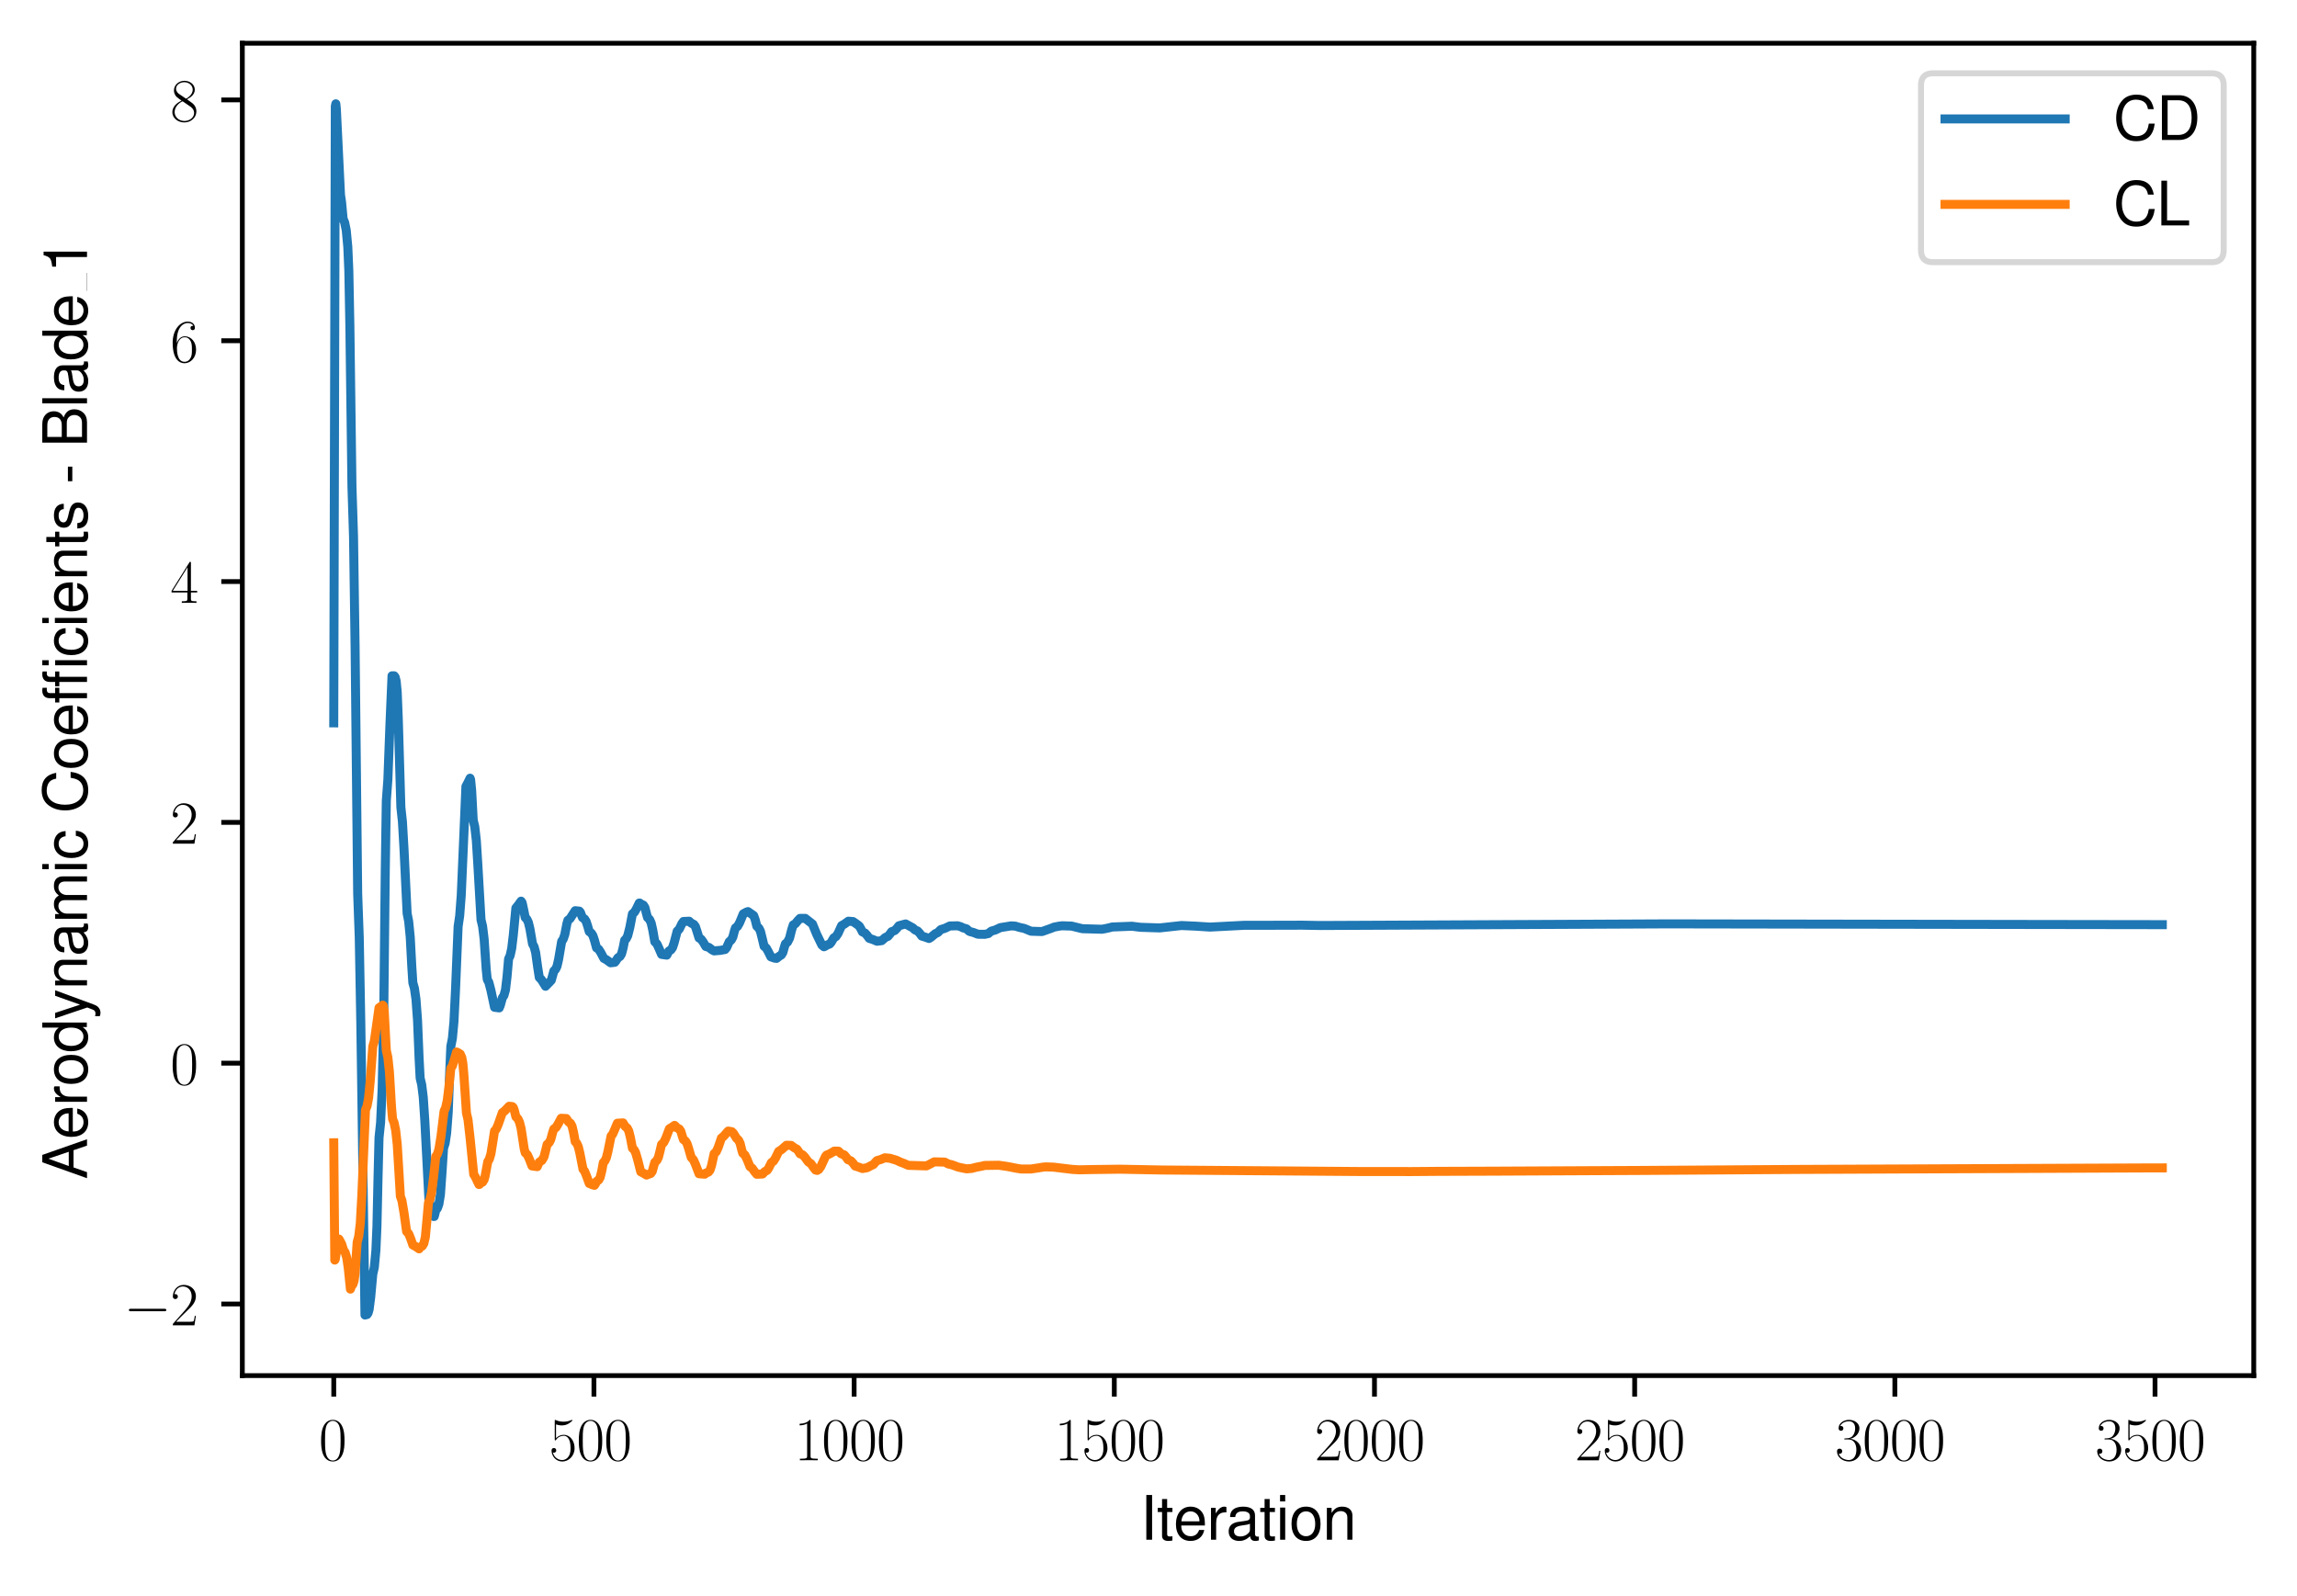 <?xml version="1.0" encoding="utf-8" standalone="no"?>
<!DOCTYPE svg PUBLIC "-//W3C//DTD SVG 1.1//EN"
  "http://www.w3.org/Graphics/SVG/1.1/DTD/svg11.dtd">
<svg xmlns:xlink="http://www.w3.org/1999/xlink" width="382.335pt" height="265.601pt" viewBox="0 0 382.335 265.601" xmlns="http://www.w3.org/2000/svg" version="1.1">
 <defs>
  <style type="text/css">*{stroke-linejoin: round; stroke-linecap: butt}</style>
 </defs>
 <g id="figure_1">
  <g id="patch_1">
   <path d="M 0 265.601 
L 382.335 265.601 
L 382.335 0 
L 0 0 
z
" style="fill: #ffffff"/>
  </g>
  <g id="axes_1">
   <g id="patch_2">
    <path d="M 40.335 228.96 
L 375.135 228.96 
L 375.135 7.2 
L 40.335 7.2 
z
" style="fill: #ffffff"/>
   </g>
   <g id="matplotlib.axis_1">
    <g id="xtick_1">
     <g id="line2d_1">
      <defs>
       <path id="m6be1f8707e" d="M 0 0 
L 0 3.5 
" style="stroke: #000000; stroke-width: 0.8"/>
      </defs>
      <g>
       <use xlink:href="#m6be1f8707e" x="55.553" y="228.96" style="stroke: #000000; stroke-width: 0.8"/>
      </g>
     </g>
     <g id="text_1">
      <!-- $\mathdefault{0}$ -->
      <g transform="translate(53.062 243.058) scale(0.1 -0.1)">
       <defs>
        <path id="CMR17-30" d="M 2688 2038 
C 2688 2430 2682 3099 2413 3613 
C 2176 4063 1798 4224 1466 4224 
C 1158 4224 768 4082 525 3620 
C 269 3137 243 2539 243 2038 
C 243 1671 250 1112 448 623 
C 723 -39 1216 -128 1466 -128 
C 1760 -128 2208 -7 2470 604 
C 2662 1048 2688 1568 2688 2038 
z
M 1466 -26 
C 1056 -26 813 328 723 816 
C 653 1196 653 1749 653 2109 
C 653 2604 653 3015 736 3407 
C 858 3954 1216 4121 1466 4121 
C 1728 4121 2067 3947 2189 3420 
C 2272 3054 2278 2623 2278 2109 
C 2278 1691 2278 1176 2202 797 
C 2067 96 1690 -26 1466 -26 
z
" transform="scale(0.016)"/>
       </defs>
       <use xlink:href="#CMR17-30" transform="scale(0.996)"/>
      </g>
     </g>
    </g>
    <g id="xtick_2">
     <g id="line2d_2">
      <g>
       <use xlink:href="#m6be1f8707e" x="98.86" y="228.96" style="stroke: #000000; stroke-width: 0.8"/>
      </g>
     </g>
     <g id="text_2">
      <!-- $\mathdefault{500}$ -->
      <g transform="translate(91.388 243.058) scale(0.1 -0.1)">
       <defs>
        <path id="CMR17-35" d="M 730 3750 
C 794 3724 1056 3641 1325 3641 
C 1920 3641 2246 3961 2432 4140 
C 2432 4191 2432 4224 2394 4224 
C 2387 4224 2374 4224 2323 4198 
C 2099 4102 1837 4032 1517 4032 
C 1325 4032 1037 4055 723 4191 
C 653 4224 640 4224 634 4224 
C 602 4224 595 4217 595 4090 
L 595 2231 
C 595 2113 595 2080 659 2080 
C 691 2080 704 2093 736 2139 
C 941 2435 1222 2560 1542 2560 
C 1766 2560 2246 2415 2246 1293 
C 2246 1087 2246 716 2054 422 
C 1894 159 1645 25 1370 25 
C 947 25 518 319 403 812 
C 429 806 480 793 506 793 
C 589 793 749 838 749 1036 
C 749 1209 627 1280 506 1280 
C 358 1280 262 1190 262 1011 
C 262 454 704 -128 1382 -128 
C 2042 -128 2669 441 2669 1267 
C 2669 2054 2170 2662 1549 2662 
C 1222 2662 947 2540 730 2304 
L 730 3750 
z
" transform="scale(0.016)"/>
       </defs>
       <use xlink:href="#CMR17-35" transform="scale(0.996)"/>
       <use xlink:href="#CMR17-30" transform="translate(45.69 0) scale(0.996)"/>
       <use xlink:href="#CMR17-30" transform="translate(91.381 0) scale(0.996)"/>
      </g>
     </g>
    </g>
    <g id="xtick_3">
     <g id="line2d_3">
      <g>
       <use xlink:href="#m6be1f8707e" x="142.168" y="228.96" style="stroke: #000000; stroke-width: 0.8"/>
      </g>
     </g>
     <g id="text_3">
      <!-- $\mathdefault{1000}$ -->
      <g transform="translate(132.205 243.058) scale(0.1 -0.1)">
       <defs>
        <path id="CMR17-31" d="M 1702 4083 
C 1702 4217 1696 4224 1606 4224 
C 1357 3927 979 3833 621 3820 
C 602 3820 570 3820 563 3808 
C 557 3795 557 3782 557 3648 
C 755 3648 1088 3686 1344 3839 
L 1344 467 
C 1344 243 1331 166 781 166 
L 589 166 
L 589 0 
C 896 6 1216 12 1523 12 
C 1830 12 2150 6 2458 0 
L 2458 166 
L 2266 166 
C 1715 166 1702 236 1702 467 
L 1702 4083 
z
" transform="scale(0.016)"/>
       </defs>
       <use xlink:href="#CMR17-31" transform="scale(0.996)"/>
       <use xlink:href="#CMR17-30" transform="translate(45.69 0) scale(0.996)"/>
       <use xlink:href="#CMR17-30" transform="translate(91.381 0) scale(0.996)"/>
       <use xlink:href="#CMR17-30" transform="translate(137.071 0) scale(0.996)"/>
      </g>
     </g>
    </g>
    <g id="xtick_4">
     <g id="line2d_4">
      <g>
       <use xlink:href="#m6be1f8707e" x="185.475" y="228.96" style="stroke: #000000; stroke-width: 0.8"/>
      </g>
     </g>
     <g id="text_4">
      <!-- $\mathdefault{1500}$ -->
      <g transform="translate(175.512 243.058) scale(0.1 -0.1)">
       <use xlink:href="#CMR17-31" transform="scale(0.996)"/>
       <use xlink:href="#CMR17-35" transform="translate(45.69 0) scale(0.996)"/>
       <use xlink:href="#CMR17-30" transform="translate(91.381 0) scale(0.996)"/>
       <use xlink:href="#CMR17-30" transform="translate(137.071 0) scale(0.996)"/>
      </g>
     </g>
    </g>
    <g id="xtick_5">
     <g id="line2d_5">
      <g>
       <use xlink:href="#m6be1f8707e" x="228.782" y="228.96" style="stroke: #000000; stroke-width: 0.8"/>
      </g>
     </g>
     <g id="text_5">
      <!-- $\mathdefault{2000}$ -->
      <g transform="translate(218.819 243.058) scale(0.1 -0.1)">
       <defs>
        <path id="CMR17-32" d="M 2669 990 
L 2554 990 
C 2490 537 2438 460 2413 422 
C 2381 371 1920 371 1830 371 
L 602 371 
C 832 620 1280 1073 1824 1596 
C 2214 1966 2669 2400 2669 3033 
C 2669 3788 2067 4224 1395 4224 
C 691 4224 262 3603 262 3027 
C 262 2777 448 2745 525 2745 
C 589 2745 781 2783 781 3007 
C 781 3206 614 3264 525 3264 
C 486 3264 448 3257 422 3244 
C 544 3788 915 4057 1306 4057 
C 1862 4057 2227 3616 2227 3033 
C 2227 2477 1901 1998 1536 1583 
L 262 147 
L 262 0 
L 2515 0 
L 2669 990 
z
" transform="scale(0.016)"/>
       </defs>
       <use xlink:href="#CMR17-32" transform="scale(0.996)"/>
       <use xlink:href="#CMR17-30" transform="translate(45.69 0) scale(0.996)"/>
       <use xlink:href="#CMR17-30" transform="translate(91.381 0) scale(0.996)"/>
       <use xlink:href="#CMR17-30" transform="translate(137.071 0) scale(0.996)"/>
      </g>
     </g>
    </g>
    <g id="xtick_6">
     <g id="line2d_6">
      <g>
       <use xlink:href="#m6be1f8707e" x="272.089" y="228.96" style="stroke: #000000; stroke-width: 0.8"/>
      </g>
     </g>
     <g id="text_6">
      <!-- $\mathdefault{2500}$ -->
      <g transform="translate(262.127 243.058) scale(0.1 -0.1)">
       <use xlink:href="#CMR17-32" transform="scale(0.996)"/>
       <use xlink:href="#CMR17-35" transform="translate(45.69 0) scale(0.996)"/>
       <use xlink:href="#CMR17-30" transform="translate(91.381 0) scale(0.996)"/>
       <use xlink:href="#CMR17-30" transform="translate(137.071 0) scale(0.996)"/>
      </g>
     </g>
    </g>
    <g id="xtick_7">
     <g id="line2d_7">
      <g>
       <use xlink:href="#m6be1f8707e" x="315.397" y="228.96" style="stroke: #000000; stroke-width: 0.8"/>
      </g>
     </g>
     <g id="text_7">
      <!-- $\mathdefault{3000}$ -->
      <g transform="translate(305.434 243.058) scale(0.1 -0.1)">
       <defs>
        <path id="CMR17-33" d="M 1414 2176 
C 1984 2176 2234 1673 2234 1094 
C 2234 322 1824 25 1453 25 
C 1114 25 563 193 390 691 
C 422 678 454 678 486 678 
C 640 678 755 780 755 947 
C 755 1132 614 1216 486 1216 
C 378 1216 211 1164 211 927 
C 211 335 787 -128 1466 -128 
C 2176 -128 2720 432 2720 1087 
C 2720 1718 2208 2176 1600 2246 
C 2086 2347 2554 2776 2554 3353 
C 2554 3856 2048 4224 1472 4224 
C 890 4224 378 3862 378 3347 
C 378 3123 544 3084 627 3084 
C 762 3084 877 3167 877 3334 
C 877 3500 762 3584 627 3584 
C 602 3584 570 3584 544 3571 
C 730 3999 1235 4076 1459 4076 
C 1683 4076 2106 3966 2106 3347 
C 2106 3167 2080 2851 1862 2574 
C 1670 2329 1453 2316 1242 2297 
C 1210 2297 1062 2284 1037 2284 
C 992 2278 966 2272 966 2227 
C 966 2182 973 2176 1101 2176 
L 1414 2176 
z
" transform="scale(0.016)"/>
       </defs>
       <use xlink:href="#CMR17-33" transform="scale(0.996)"/>
       <use xlink:href="#CMR17-30" transform="translate(45.69 0) scale(0.996)"/>
       <use xlink:href="#CMR17-30" transform="translate(91.381 0) scale(0.996)"/>
       <use xlink:href="#CMR17-30" transform="translate(137.071 0) scale(0.996)"/>
      </g>
     </g>
    </g>
    <g id="xtick_8">
     <g id="line2d_8">
      <g>
       <use xlink:href="#m6be1f8707e" x="358.704" y="228.96" style="stroke: #000000; stroke-width: 0.8"/>
      </g>
     </g>
     <g id="text_8">
      <!-- $\mathdefault{3500}$ -->
      <g transform="translate(348.741 243.058) scale(0.1 -0.1)">
       <use xlink:href="#CMR17-33" transform="scale(0.996)"/>
       <use xlink:href="#CMR17-35" transform="translate(45.69 0) scale(0.996)"/>
       <use xlink:href="#CMR17-30" transform="translate(91.381 0) scale(0.996)"/>
       <use xlink:href="#CMR17-30" transform="translate(137.071 0) scale(0.996)"/>
      </g>
     </g>
    </g>
    <g id="text_9">
     <!-- Iteration -->
     <g transform="translate(189.787 256.279) scale(0.1 -0.1)">
      <defs>
       <path id="NimbusSanL-Regu-49" d="M 1242 4672 
L 640 4672 
L 640 0 
L 1242 0 
L 1242 4672 
z
" transform="scale(0.016)"/>
       <path id="NimbusSanL-Regu-74" d="M 1626 3328 
L 1075 3328 
L 1075 4249 
L 544 4249 
L 544 3328 
L 90 3328 
L 90 2892 
L 544 2892 
L 544 402 
C 544 64 774 -128 1190 -128 
C 1318 -128 1446 -116 1626 -84 
L 1626 364 
C 1555 345 1472 339 1370 339 
C 1139 339 1075 402 1075 634 
L 1075 2892 
L 1626 2892 
L 1626 3328 
z
" transform="scale(0.016)"/>
       <path id="NimbusSanL-Regu-65" d="M 3283 1484 
C 3283 1998 3245 2311 3149 2565 
C 2931 3123 2419 3456 1792 3456 
C 858 3456 256 2734 256 1619 
C 256 545 838 -128 1779 -128 
C 2547 -128 3078 307 3213 1018 
L 2675 1018 
C 2528 588 2227 364 1798 364 
C 1459 364 1171 514 992 787 
C 864 974 819 1161 813 1484 
L 3283 1484 
z
M 826 1920 
C 870 2552 1248 2963 1786 2963 
C 2310 2963 2714 2519 2714 1959 
C 2714 1946 2714 1933 2707 1920 
L 826 1920 
z
" transform="scale(0.016)"/>
       <path id="NimbusSanL-Regu-72" d="M 442 3328 
L 442 0 
L 979 0 
L 979 1727 
C 979 2203 1101 2514 1357 2698 
C 1523 2819 1683 2857 2054 2863 
L 2054 3404 
C 1965 3449 1920 3456 1850 3456 
C 1504 3456 1242 3251 934 2750 
L 934 3328 
L 442 3328 
z
" transform="scale(0.016)"/>
       <path id="NimbusSanL-Regu-61" d="M 3424 332 
C 3366 320 3341 320 3309 320 
C 3123 320 3021 415 3021 581 
L 3021 2542 
C 3021 3135 2586 3456 1760 3456 
C 1274 3456 870 3315 646 3065 
C 493 2893 429 2702 416 2370 
L 954 2370 
C 998 2778 1242 2963 1741 2963 
C 2221 2963 2490 2784 2490 2466 
L 2490 2326 
C 2490 2103 2355 2007 1933 1956 
C 1178 1861 1062 1835 858 1753 
C 467 1593 269 1294 269 861 
C 269 256 691 -128 1370 -128 
C 1792 -128 2131 19 2509 364 
C 2547 25 2714 -128 3059 -128 
C 3168 -128 3251 -116 3424 -71 
L 3424 332 
z
M 2490 1071 
C 2490 893 2438 785 2278 638 
C 2061 441 1798 339 1485 339 
C 1069 339 826 536 826 874 
C 826 1224 1062 1402 1632 1485 
C 2195 1562 2310 1587 2490 1670 
L 2490 1071 
z
" transform="scale(0.016)"/>
       <path id="NimbusSanL-Regu-69" d="M 960 3358 
L 429 3358 
L 429 0 
L 960 0 
L 960 3358 
z
M 960 4672 
L 422 4672 
L 422 3999 
L 960 3999 
L 960 4672 
z
" transform="scale(0.016)"/>
       <path id="NimbusSanL-Regu-6f" d="M 1741 3456 
C 800 3456 230 2784 230 1663 
C 230 543 794 -128 1747 -128 
C 2688 -128 3264 543 3264 1638 
C 3264 2791 2707 3456 1741 3456 
z
M 1747 2963 
C 2349 2963 2707 2472 2707 1644 
C 2707 861 2336 364 1747 364 
C 1152 364 787 855 787 1663 
C 787 2466 1152 2963 1747 2963 
z
" transform="scale(0.016)"/>
       <path id="NimbusSanL-Regu-6e" d="M 448 3328 
L 448 0 
L 986 0 
L 986 1835 
C 986 2539 1344 2988 1894 2988 
C 2317 2988 2586 2732 2586 2328 
L 2586 0 
L 3117 0 
L 3117 2539 
C 3117 3097 2701 3456 2054 3456 
C 1555 3456 1235 3263 941 2796 
L 941 3328 
L 448 3328 
z
" transform="scale(0.016)"/>
      </defs>
      <use xlink:href="#NimbusSanL-Regu-49" transform="scale(0.996)"/>
      <use xlink:href="#NimbusSanL-Regu-74" transform="translate(27.695 0) scale(0.996)"/>
      <use xlink:href="#NimbusSanL-Regu-65" transform="translate(55.39 0) scale(0.996)"/>
      <use xlink:href="#NimbusSanL-Regu-72" transform="translate(110.782 0) scale(0.996)"/>
      <use xlink:href="#NimbusSanL-Regu-61" transform="translate(142.961 0) scale(0.996)"/>
      <use xlink:href="#NimbusSanL-Regu-74" transform="translate(198.353 0) scale(0.996)"/>
      <use xlink:href="#NimbusSanL-Regu-69" transform="translate(226.048 0) scale(0.996)"/>
      <use xlink:href="#NimbusSanL-Regu-6f" transform="translate(248.165 0) scale(0.996)"/>
      <use xlink:href="#NimbusSanL-Regu-6e" transform="translate(303.556 0) scale(0.996)"/>
     </g>
    </g>
   </g>
   <g id="matplotlib.axis_2">
    <g id="ytick_1">
     <g id="line2d_9">
      <defs>
       <path id="m5db43069ef" d="M 0 0 
L -3.5 0 
" style="stroke: #000000; stroke-width: 0.8"/>
      </defs>
      <g>
       <use xlink:href="#m5db43069ef" x="40.335" y="217.046" style="stroke: #000000; stroke-width: 0.8"/>
      </g>
     </g>
     <g id="text_10">
      <!-- $\mathdefault{−2}$ -->
      <g transform="translate(20.605 220.595) scale(0.1 -0.1)">
       <defs>
        <path id="CMSY10-0" d="M 4218 1472 
C 4326 1472 4442 1472 4442 1600 
C 4442 1728 4326 1728 4218 1728 
L 755 1728 
C 646 1728 531 1728 531 1600 
C 531 1472 646 1472 755 1472 
L 4218 1472 
z
" transform="scale(0.016)"/>
       </defs>
       <use xlink:href="#CMSY10-0" transform="scale(0.996)"/>
       <use xlink:href="#CMR17-32" transform="translate(77.487 0) scale(0.996)"/>
      </g>
     </g>
    </g>
    <g id="ytick_2">
     <g id="line2d_10">
      <g>
       <use xlink:href="#m5db43069ef" x="40.335" y="176.962" style="stroke: #000000; stroke-width: 0.8"/>
      </g>
     </g>
     <g id="text_11">
      <!-- $\mathdefault{0}$ -->
      <g transform="translate(28.353 180.512) scale(0.1 -0.1)">
       <use xlink:href="#CMR17-30" transform="scale(0.996)"/>
      </g>
     </g>
    </g>
    <g id="ytick_3">
     <g id="line2d_11">
      <g>
       <use xlink:href="#m5db43069ef" x="40.335" y="136.879" style="stroke: #000000; stroke-width: 0.8"/>
      </g>
     </g>
     <g id="text_12">
      <!-- $\mathdefault{2}$ -->
      <g transform="translate(28.353 140.428) scale(0.1 -0.1)">
       <use xlink:href="#CMR17-32" transform="scale(0.996)"/>
      </g>
     </g>
    </g>
    <g id="ytick_4">
     <g id="line2d_12">
      <g>
       <use xlink:href="#m5db43069ef" x="40.335" y="96.795" style="stroke: #000000; stroke-width: 0.8"/>
      </g>
     </g>
     <g id="text_13">
      <!-- $\mathdefault{4}$ -->
      <g transform="translate(28.353 100.344) scale(0.1 -0.1)">
       <defs>
        <path id="CMR17-34" d="M 2150 4147 
C 2150 4281 2144 4288 2029 4288 
L 128 1254 
L 128 1088 
L 1779 1088 
L 1779 460 
C 1779 230 1766 166 1318 166 
L 1197 166 
L 1197 0 
C 1402 12 1747 12 1965 12 
C 2182 12 2528 12 2733 0 
L 2733 166 
L 2611 166 
C 2163 166 2150 230 2150 460 
L 2150 1088 
L 2803 1088 
L 2803 1254 
L 2150 1254 
L 2150 4147 
z
M 1798 3723 
L 1798 1254 
L 256 1254 
L 1798 3723 
z
" transform="scale(0.016)"/>
       </defs>
       <use xlink:href="#CMR17-34" transform="scale(0.996)"/>
      </g>
     </g>
    </g>
    <g id="ytick_5">
     <g id="line2d_13">
      <g>
       <use xlink:href="#m5db43069ef" x="40.335" y="56.711" style="stroke: #000000; stroke-width: 0.8"/>
      </g>
     </g>
     <g id="text_14">
      <!-- $\mathdefault{6}$ -->
      <g transform="translate(28.353 60.26) scale(0.1 -0.1)">
       <defs>
        <path id="CMR17-36" d="M 678 2198 
C 678 3712 1395 4076 1811 4076 
C 1946 4076 2272 4049 2400 3782 
C 2298 3782 2106 3782 2106 3558 
C 2106 3385 2246 3328 2336 3328 
C 2394 3328 2566 3353 2566 3571 
C 2566 3987 2246 4224 1805 4224 
C 1043 4224 243 3411 243 2011 
C 243 257 966 -128 1478 -128 
C 2099 -128 2688 431 2688 1295 
C 2688 2101 2170 2688 1517 2688 
C 1126 2688 838 2430 678 1979 
L 678 2198 
z
M 1478 25 
C 691 25 691 1212 691 1450 
C 691 1914 909 2585 1504 2585 
C 1613 2585 1926 2585 2138 2140 
C 2253 1889 2253 1624 2253 1302 
C 2253 954 2253 696 2118 438 
C 1978 173 1773 25 1478 25 
z
" transform="scale(0.016)"/>
       </defs>
       <use xlink:href="#CMR17-36" transform="scale(0.996)"/>
      </g>
     </g>
    </g>
    <g id="ytick_6">
     <g id="line2d_14">
      <g>
       <use xlink:href="#m5db43069ef" x="40.335" y="16.627" style="stroke: #000000; stroke-width: 0.8"/>
      </g>
     </g>
     <g id="text_15">
      <!-- $\mathdefault{8}$ -->
      <g transform="translate(28.353 20.177) scale(0.1 -0.1)">
       <defs>
        <path id="CMR17-38" d="M 1741 2289 
C 2144 2494 2554 2803 2554 3298 
C 2554 3884 1990 4224 1472 4224 
C 890 4224 378 3800 378 3215 
C 378 3054 416 2777 666 2533 
C 730 2469 998 2276 1171 2154 
C 883 2006 211 1652 211 945 
C 211 282 838 -128 1459 -128 
C 2144 -128 2720 366 2720 1022 
C 2720 1607 2330 1877 2074 2051 
L 1741 2289 
z
M 902 2855 
C 851 2887 595 3086 595 3388 
C 595 3781 998 4076 1459 4076 
C 1965 4076 2336 3716 2336 3298 
C 2336 2700 1670 2359 1638 2359 
C 1632 2359 1626 2359 1574 2398 
L 902 2855 
z
M 2080 1536 
C 2176 1466 2483 1253 2483 861 
C 2483 385 2010 25 1472 25 
C 890 25 448 443 448 951 
C 448 1459 838 1884 1280 2083 
L 2080 1536 
z
" transform="scale(0.016)"/>
       </defs>
       <use xlink:href="#CMR17-38" transform="scale(0.996)"/>
      </g>
     </g>
    </g>
    <g id="text_16">
     <!-- Aerodynamic Coefficients - Blade_1 -->
     <g transform="translate(14.483 196.281) rotate(-90) scale(0.1 -0.1)">
      <defs>
       <path id="NimbusSanL-Regu-41" d="M 3034 1408 
L 3514 0 
L 4179 0 
L 2541 4672 
L 1773 4672 
L 109 0 
L 742 0 
L 1235 1408 
L 3034 1408 
z
M 2867 1907 
L 1382 1907 
L 2150 4032 
L 2867 1907 
z
" transform="scale(0.016)"/>
       <path id="NimbusSanL-Regu-64" d="M 3168 4672 
L 2637 4672 
L 2637 2937 
C 2413 3276 2054 3456 1606 3456 
C 736 3456 166 2759 166 1695 
C 166 568 723 -128 1626 -128 
C 2086 -128 2406 44 2694 460 
L 2694 19 
L 3168 19 
L 3168 4672 
z
M 1696 2956 
C 2272 2956 2637 2447 2637 1651 
C 2637 880 2266 371 1702 371 
C 1114 371 723 887 723 1663 
C 723 2440 1114 2956 1696 2956 
z
" transform="scale(0.016)"/>
       <path id="NimbusSanL-Regu-79" d="M 2483 3328 
L 1555 724 
L 698 3328 
L 128 3328 
L 1261 -29 
L 1056 -558 
C 973 -794 851 -884 627 -884 
C 550 -884 461 -871 346 -845 
L 346 -1325 
C 454 -1383 563 -1408 704 -1408 
C 877 -1408 1062 -1351 1203 -1248 
C 1370 -1127 1466 -986 1568 -718 
L 3059 3328 
L 2483 3328 
z
" transform="scale(0.016)"/>
       <path id="NimbusSanL-Regu-6d" d="M 448 3328 
L 448 0 
L 986 0 
L 986 2089 
C 986 2597 1338 2988 1773 2988 
C 2170 2988 2394 2744 2394 2315 
L 2394 0 
L 2931 0 
L 2931 2109 
C 2931 2597 3283 2988 3718 2988 
C 4109 2988 4339 2738 4339 2315 
L 4339 0 
L 4877 0 
L 4877 2520 
C 4877 3123 4531 3456 3904 3456 
C 3456 3456 3187 3321 2874 2943 
C 2675 3302 2406 3456 1971 3456 
C 1523 3456 1229 3289 941 2886 
L 941 3328 
L 448 3328 
z
" transform="scale(0.016)"/>
       <path id="NimbusSanL-Regu-63" d="M 3014 2237 
C 2989 2561 2918 2771 2790 2956 
C 2560 3270 2157 3456 1690 3456 
C 787 3456 198 2740 198 1632 
C 198 555 774 -128 1683 -128 
C 2483 -128 2989 352 3053 1167 
L 2515 1167 
C 2426 632 2150 364 1696 364 
C 1107 364 755 842 755 1632 
C 755 2466 1101 2963 1683 2963 
C 2131 2963 2413 2701 2477 2237 
L 3014 2237 
z
" transform="scale(0.016)"/>
       <path id="NimbusSanL-Regu-43" d="M 4237 3219 
C 4051 4236 3462 4736 2438 4736 
C 1811 4736 1306 4537 960 4154 
C 538 3696 307 3035 307 2284 
C 307 1522 544 867 986 415 
C 1344 44 1805 -128 2413 -128 
C 3552 -128 4192 485 4333 1712 
L 3718 1712 
C 3667 1394 3603 1178 3507 994 
C 3315 612 2918 396 2419 396 
C 1491 396 902 1134 902 2291 
C 902 3480 1466 4211 2368 4211 
C 2746 4211 3098 4096 3290 3918 
C 3462 3759 3558 3562 3629 3219 
L 4237 3219 
z
" transform="scale(0.016)"/>
       <path id="NimbusSanL-Regu-66" d="M 1651 3328 
L 1094 3328 
L 1094 3860 
C 1094 4087 1222 4204 1466 4204 
C 1510 4204 1530 4204 1651 4198 
L 1651 4639 
C 1530 4665 1459 4672 1350 4672 
C 858 4672 563 4390 563 3905 
L 563 3328 
L 115 3328 
L 115 2892 
L 563 2892 
L 563 0 
L 1094 0 
L 1094 2892 
L 1651 2892 
L 1651 3328 
z
" transform="scale(0.016)"/>
       <path id="NimbusSanL-Regu-2" d="M 1613 3328 
L 1056 3328 
L 1056 3860 
C 1056 4087 1184 4204 1427 4204 
C 1472 4204 1491 4204 1613 4198 
L 1613 4639 
C 1491 4665 1421 4672 1312 4672 
C 819 4672 525 4390 525 3905 
L 525 3328 
L 77 3328 
L 77 2892 
L 525 2892 
L 525 0 
L 1056 0 
L 1056 2892 
L 1613 2892 
L 1613 3328 
z
M 2790 3328 
L 2259 3328 
L 2259 0 
L 2790 0 
L 2790 3328 
z
M 2790 4672 
L 2259 4672 
L 2259 3999 
L 2790 3999 
L 2790 4672 
z
" transform="scale(0.016)"/>
       <path id="NimbusSanL-Regu-73" d="M 2803 2428 
C 2797 3084 2362 3456 1587 3456 
C 806 3456 301 3052 301 2434 
C 301 1912 570 1663 1363 1472 
L 1862 1351 
C 2234 1262 2381 1129 2381 887 
C 2381 574 2067 364 1600 364 
C 1312 364 1069 447 934 587 
C 851 683 813 778 781 1014 
L 218 1014 
C 243 243 678 -128 1555 -128 
C 2400 -128 2938 288 2938 931 
C 2938 1428 2656 1702 1990 1861 
L 1478 1982 
C 1043 2084 858 2224 858 2459 
C 858 2765 1133 2963 1568 2963 
C 1997 2963 2227 2778 2240 2428 
L 2803 2428 
z
" transform="scale(0.016)"/>
       <path id="NimbusSanL-Regu-2d" d="M 1818 1996 
L 294 1996 
L 294 1536 
L 1818 1536 
L 1818 1996 
z
" transform="scale(0.016)"/>
       <path id="NimbusSanL-Regu-42" d="M 506 0 
L 2611 0 
C 3053 0 3379 121 3629 390 
C 3859 632 3987 961 3987 1321 
C 3987 1878 3731 2214 3136 2444 
C 3558 2643 3782 2994 3782 3476 
C 3782 3821 3654 4127 3411 4345 
C 3168 4569 2848 4672 2400 4672 
L 506 4672 
L 506 0 
z
M 1101 2636 
L 1101 4147 
L 2253 4147 
C 2586 4147 2771 4101 2931 3977 
C 3098 3847 3187 3652 3187 3391 
C 3187 3138 3098 2936 2931 2806 
C 2771 2682 2586 2636 2253 2636 
L 1101 2636 
z
M 1101 524 
L 1101 2112 
L 2554 2112 
C 2842 2112 3034 2042 3174 1890 
C 3315 1745 3392 1542 3392 1315 
C 3392 1093 3315 891 3174 746 
C 3034 594 2842 524 2554 524 
L 1101 524 
z
" transform="scale(0.016)"/>
       <path id="NimbusSanL-Regu-6c" d="M 973 4672 
L 435 4672 
L 435 0 
L 973 0 
L 973 4672 
z
" transform="scale(0.016)"/>
       <path id="NimbusSanL-Regu-31" d="M 1658 3232 
L 1658 0 
L 2221 0 
L 2221 4537 
L 1850 4537 
C 1651 3840 1523 3744 653 3635 
L 653 3232 
L 1658 3232 
z
" transform="scale(0.016)"/>
      </defs>
      <use xlink:href="#NimbusSanL-Regu-41" transform="scale(0.996)"/>
      <use xlink:href="#NimbusSanL-Regu-65" transform="translate(66.45 0) scale(0.996)"/>
      <use xlink:href="#NimbusSanL-Regu-72" transform="translate(121.842 0) scale(0.996)"/>
      <use xlink:href="#NimbusSanL-Regu-6f" transform="translate(155.017 0) scale(0.996)"/>
      <use xlink:href="#NimbusSanL-Regu-64" transform="translate(210.409 0) scale(0.996)"/>
      <use xlink:href="#NimbusSanL-Regu-79" transform="translate(265.8 0) scale(0.996)"/>
      <use xlink:href="#NimbusSanL-Regu-6e" transform="translate(315.613 0) scale(0.996)"/>
      <use xlink:href="#NimbusSanL-Regu-61" transform="translate(371.005 0) scale(0.996)"/>
      <use xlink:href="#NimbusSanL-Regu-6d" transform="translate(426.397 0) scale(0.996)"/>
      <use xlink:href="#NimbusSanL-Regu-69" transform="translate(509.385 0) scale(0.996)"/>
      <use xlink:href="#NimbusSanL-Regu-63" transform="translate(531.502 0) scale(0.996)"/>
      <use xlink:href="#NimbusSanL-Regu-43" transform="translate(609.01 0) scale(0.996)"/>
      <use xlink:href="#NimbusSanL-Regu-6f" transform="translate(680.94 0) scale(0.996)"/>
      <use xlink:href="#NimbusSanL-Regu-65" transform="translate(736.332 0) scale(0.996)"/>
      <use xlink:href="#NimbusSanL-Regu-66" transform="translate(791.724 0) scale(0.996)"/>
      <use xlink:href="#NimbusSanL-Regu-2" transform="translate(819.419 0) scale(0.996)"/>
      <use xlink:href="#NimbusSanL-Regu-63" transform="translate(869.232 0) scale(0.996)"/>
      <use xlink:href="#NimbusSanL-Regu-69" transform="translate(919.045 0) scale(0.996)"/>
      <use xlink:href="#NimbusSanL-Regu-65" transform="translate(941.162 0) scale(0.996)"/>
      <use xlink:href="#NimbusSanL-Regu-6e" transform="translate(996.554 0) scale(0.996)"/>
      <use xlink:href="#NimbusSanL-Regu-74" transform="translate(1051.945 0) scale(0.996)"/>
      <use xlink:href="#NimbusSanL-Regu-73" transform="translate(1079.641 0) scale(0.996)"/>
      <use xlink:href="#NimbusSanL-Regu-2d" transform="translate(1157.149 0) scale(0.996)"/>
      <use xlink:href="#NimbusSanL-Regu-42" transform="translate(1218.019 0) scale(0.996)"/>
      <use xlink:href="#NimbusSanL-Regu-6c" transform="translate(1284.469 0) scale(0.996)"/>
      <use xlink:href="#NimbusSanL-Regu-61" transform="translate(1306.586 0) scale(0.996)"/>
      <use xlink:href="#NimbusSanL-Regu-64" transform="translate(1361.978 0) scale(0.996)"/>
      <use xlink:href="#NimbusSanL-Regu-65" transform="translate(1417.37 0) scale(0.996)"/>
      <use xlink:href="#NimbusSanL-Regu-31" transform="translate(1508.627 0) scale(0.996)"/>
      <path d="M 1478.739 0 
L 1508.627 0 
L 1508.627 0.399 
L 1478.739 0.399 
L 1478.739 0 
z
"/>
     </g>
    </g>
   </g>
   <g id="line2d_15">
    <path d="M 55.553 120.317 
L 55.813 17.672 
L 55.899 17.28 
L 55.986 18.185 
L 56.679 32.457 
L 56.852 33.635 
L 57.112 36.415 
L 57.372 37.047 
L 57.632 38.326 
L 57.892 41.097 
L 58.065 45.106 
L 58.238 54.397 
L 58.584 81.014 
L 58.844 89.253 
L 59.104 107.574 
L 59.537 148.762 
L 59.797 156.016 
L 60.057 170.356 
L 60.75 218.88 
L 61.096 218.794 
L 61.269 218.543 
L 61.443 217.942 
L 61.703 215.917 
L 62.049 212.09 
L 62.309 210.917 
L 62.569 208.106 
L 62.742 204.153 
L 62.915 196.361 
L 63.088 189.362 
L 63.348 186.86 
L 63.608 181.318 
L 63.868 169.564 
L 64.128 144.942 
L 64.301 133.296 
L 64.561 129.785 
L 64.907 120.582 
L 65.254 112.483 
L 65.6 112.479 
L 65.773 112.693 
L 65.947 113.385 
L 66.12 115.256 
L 66.293 119.615 
L 66.726 134.37 
L 66.986 136.792 
L 67.246 141.315 
L 67.766 152.028 
L 68.025 153.362 
L 68.285 155.995 
L 68.545 160.901 
L 68.718 163.578 
L 68.978 164.485 
L 69.238 166.3 
L 69.498 169.804 
L 69.758 176.151 
L 69.931 179.441 
L 70.191 180.524 
L 70.451 182.639 
L 70.71 186.519 
L 71.403 199.791 
L 71.75 200.819 
L 72.183 202.479 
L 72.27 202.477 
L 72.356 202.186 
L 72.529 201.441 
L 72.789 201.136 
L 73.049 200.429 
L 73.309 198.84 
L 73.569 195.18 
L 73.829 191.108 
L 74.088 190.307 
L 74.348 188.572 
L 74.608 185.127 
L 74.868 178.123 
L 75.041 174.156 
L 75.301 172.835 
L 75.561 170.049 
L 75.821 164.74 
L 76.254 154.2 
L 76.514 152.431 
L 76.774 149.009 
L 77.12 141.02 
L 77.553 130.89 
L 77.813 130.414 
L 78.246 129.528 
L 78.333 129.772 
L 78.506 131.555 
L 78.766 136.51 
L 79.025 137.591 
L 79.285 139.889 
L 79.545 144.047 
L 80.065 153.091 
L 80.325 154.172 
L 80.585 156.312 
L 80.931 161.378 
L 81.104 163.027 
L 81.364 163.499 
L 81.711 164.821 
L 82.317 167.659 
L 83.096 167.76 
L 83.27 167.349 
L 83.616 166.085 
L 83.876 165.697 
L 84.136 164.771 
L 84.396 162.562 
L 84.655 159.606 
L 84.915 159.043 
L 85.175 157.853 
L 85.435 155.666 
L 85.868 151.136 
L 86.214 150.715 
L 86.734 149.993 
L 86.907 150.237 
L 87.167 151.434 
L 87.427 152.727 
L 87.687 152.975 
L 87.947 153.524 
L 88.207 154.599 
L 88.64 157.109 
L 88.9 157.583 
L 89.159 158.55 
L 89.506 161.047 
L 89.766 162.699 
L 90.112 163.048 
L 90.805 164.16 
L 91.758 163.173 
L 92.018 162.253 
L 92.191 161.604 
L 92.451 161.373 
L 92.711 160.839 
L 92.97 159.725 
L 93.49 156.685 
L 93.75 156.305 
L 94.01 155.554 
L 94.356 153.752 
L 94.529 153.17 
L 94.876 152.918 
L 95.222 152.383 
L 95.742 151.58 
L 96.435 151.652 
L 96.608 151.855 
L 96.781 152.314 
L 96.955 152.732 
L 97.301 152.959 
L 97.561 153.366 
L 97.821 154.158 
L 98.081 155.061 
L 98.427 155.312 
L 98.687 155.732 
L 98.947 156.496 
L 99.293 157.766 
L 99.64 157.993 
L 99.986 158.524 
L 100.506 159.51 
L 100.939 159.743 
L 101.632 160.252 
L 102.325 160.168 
L 102.498 159.967 
L 102.844 159.429 
L 103.191 159.201 
L 103.451 158.779 
L 103.711 157.809 
L 103.97 156.498 
L 104.23 156.252 
L 104.49 155.73 
L 104.837 154.358 
L 105.27 152.101 
L 105.616 151.82 
L 105.963 151.207 
L 106.396 150.31 
L 106.482 150.308 
L 106.656 150.462 
L 107.089 150.654 
L 107.348 151.057 
L 107.608 152.086 
L 107.782 152.718 
L 108.128 153.051 
L 108.388 153.636 
L 108.648 154.78 
L 108.994 156.755 
L 109.341 157.101 
L 109.687 157.854 
L 110.12 158.852 
L 110.986 158.978 
L 111.159 158.652 
L 111.333 158.297 
L 111.679 158.095 
L 111.939 157.726 
L 112.199 156.959 
L 112.719 154.986 
L 113.065 154.645 
L 113.498 153.747 
L 113.758 153.375 
L 114.711 153.328 
L 115.057 153.65 
L 115.49 153.865 
L 115.75 154.217 
L 116.01 155.014 
L 116.356 156.12 
L 116.703 156.323 
L 117.049 156.803 
L 117.482 157.539 
L 118.002 157.691 
L 118.522 158.1 
L 118.868 158.272 
L 119.908 158.182 
L 120.687 158.038 
L 120.947 157.72 
L 121.38 156.744 
L 121.726 156.451 
L 121.986 155.948 
L 122.246 154.962 
L 122.419 154.442 
L 122.766 154.184 
L 123.112 153.566 
L 123.719 152.105 
L 124.238 151.821 
L 124.498 151.731 
L 125.451 152.396 
L 125.711 153.119 
L 125.971 154.163 
L 126.317 154.481 
L 126.577 155.015 
L 126.923 156.399 
L 127.183 157.499 
L 127.53 157.775 
L 127.876 158.383 
L 128.309 159.259 
L 128.915 159.474 
L 129.262 159.515 
L 129.695 159.169 
L 130.041 158.953 
L 130.301 158.551 
L 130.561 157.623 
L 130.734 157.087 
L 131.081 156.813 
L 131.427 156.128 
L 131.774 154.749 
L 132.034 153.943 
L 132.38 153.755 
L 132.813 153.219 
L 133.16 152.863 
L 134.026 152.854 
L 135.238 153.802 
L 135.931 155.501 
L 136.797 157.291 
L 137.144 157.585 
L 137.404 157.469 
L 137.577 157.321 
L 138.097 157.131 
L 138.356 156.828 
L 138.79 156.099 
L 139.136 155.893 
L 139.482 155.384 
L 140.089 154.061 
L 140.522 153.825 
L 141.215 153.325 
L 141.994 153.39 
L 142.687 153.876 
L 143.034 154.149 
L 143.294 154.602 
L 143.553 155.111 
L 143.986 155.307 
L 144.333 155.696 
L 144.679 156.179 
L 145.286 156.377 
L 145.979 156.666 
L 146.758 156.567 
L 147.018 156.34 
L 147.364 156.033 
L 147.797 155.851 
L 148.144 155.444 
L 148.404 155.078 
L 148.923 154.882 
L 149.27 154.533 
L 149.616 154.092 
L 150.223 153.922 
L 150.742 153.786 
L 151.955 154.451 
L 152.301 154.785 
L 152.734 154.962 
L 153.081 155.332 
L 153.427 155.801 
L 154.034 155.988 
L 154.64 156.206 
L 154.986 155.987 
L 155.679 155.407 
L 156.112 155.216 
L 156.459 154.849 
L 156.632 154.706 
L 157.238 154.528 
L 158.105 154.12 
L 159.404 154.092 
L 159.924 154.25 
L 160.27 154.425 
L 160.876 154.602 
L 161.223 154.918 
L 161.396 155.043 
L 162.002 155.2 
L 162.782 155.499 
L 163.908 155.515 
L 164.514 155.385 
L 164.861 155.092 
L 165.034 154.97 
L 165.64 154.802 
L 166.506 154.397 
L 168.325 154.103 
L 169.018 154.154 
L 169.538 154.314 
L 169.798 154.384 
L 170.49 154.532 
L 171.616 154.997 
L 173.435 155.054 
L 174.994 154.504 
L 175.428 154.319 
L 176.294 154.151 
L 176.813 154.092 
L 178.372 154.143 
L 179.931 154.525 
L 180.191 154.578 
L 183.396 154.668 
L 183.916 154.581 
L 184.609 154.429 
L 185.128 154.293 
L 188.42 154.166 
L 189.459 154.3 
L 189.892 154.346 
L 193.01 154.448 
L 196.648 154.05 
L 198.9 154.148 
L 201.412 154.306 
L 203.577 154.194 
L 207.042 154.014 
L 214.664 154 
L 216.743 153.991 
L 219.774 154.046 
L 277.633 153.773 
L 337.916 153.873 
L 359.917 153.906 
L 359.917 153.906 
" clip-path="url(#p184a799ff1)" style="fill: none; stroke: #1f77b4; stroke-width: 1.5; stroke-linecap: square"/>
   </g>
   <g id="line2d_16">
    <path d="M 55.553 190.208 
L 55.726 209.734 
L 55.813 209.584 
L 56.073 207.841 
L 56.332 206.285 
L 56.419 206.233 
L 56.852 207.027 
L 57.199 208.103 
L 57.458 208.479 
L 57.718 209.344 
L 57.978 211.151 
L 58.325 214.565 
L 58.498 214.087 
L 58.758 213.751 
L 58.931 213.186 
L 59.104 211.977 
L 59.277 209.332 
L 59.451 206.761 
L 59.71 205.796 
L 59.97 203.615 
L 60.23 198.923 
L 60.836 184.731 
L 61.096 184.098 
L 61.356 182.727 
L 61.616 180.037 
L 62.049 174.206 
L 62.309 173.267 
L 62.655 170.838 
L 63.088 167.739 
L 63.435 167.501 
L 63.695 167.301 
L 63.781 167.374 
L 63.955 168.273 
L 64.128 171.582 
L 64.301 174.833 
L 64.561 175.993 
L 64.821 178.427 
L 65.167 184.254 
L 65.34 186.243 
L 65.6 186.873 
L 65.86 188.146 
L 66.12 190.482 
L 66.38 194.745 
L 66.64 199.11 
L 66.899 199.834 
L 67.246 201.876 
L 67.679 204.978 
L 68.025 205.353 
L 68.372 206.21 
L 68.718 207.219 
L 69.151 207.447 
L 69.758 207.865 
L 69.931 207.603 
L 70.277 207.408 
L 70.537 207.001 
L 70.797 205.936 
L 71.057 203.143 
L 71.317 200.163 
L 71.577 199.604 
L 71.836 198.509 
L 72.183 195.788 
L 72.529 192.515 
L 72.789 192.118 
L 73.049 191.314 
L 73.396 189.193 
L 73.915 184.953 
L 74.175 184.38 
L 74.435 183.225 
L 74.695 181.187 
L 75.041 177.801 
L 75.301 177.406 
L 75.648 176.282 
L 75.994 175.098 
L 76.254 175.22 
L 76.6 175.434 
L 76.86 176 
L 77.033 176.914 
L 77.207 178.813 
L 77.64 185.252 
L 77.899 186.37 
L 78.246 189.424 
L 78.852 195.472 
L 79.112 195.891 
L 79.718 197.153 
L 79.805 197.141 
L 79.978 196.926 
L 80.325 196.759 
L 80.585 196.344 
L 80.758 195.701 
L 81.191 193.355 
L 81.451 192.922 
L 81.711 192.054 
L 82.057 189.911 
L 82.317 188.242 
L 82.577 187.969 
L 82.923 187.174 
L 83.616 185.191 
L 83.963 184.945 
L 84.742 184.128 
L 85.262 184.179 
L 85.435 184.343 
L 85.608 184.803 
L 85.868 185.877 
L 86.214 186.224 
L 86.474 186.802 
L 86.734 187.81 
L 87.254 191.213 
L 87.427 191.878 
L 87.774 192.198 
L 88.12 192.958 
L 88.553 194.066 
L 89.419 194.187 
L 89.592 193.795 
L 89.766 193.43 
L 90.199 193.147 
L 90.545 192.559 
L 90.805 191.552 
L 91.065 190.488 
L 91.411 190.18 
L 91.671 189.669 
L 92.018 188.394 
L 92.191 187.908 
L 92.537 187.676 
L 92.884 187.105 
L 93.404 186.13 
L 94.27 186.174 
L 94.616 186.717 
L 94.963 186.973 
L 95.222 187.458 
L 95.482 188.564 
L 95.742 190.02 
L 96.002 190.293 
L 96.262 190.882 
L 96.522 191.955 
L 97.041 194.606 
L 97.301 194.927 
L 97.648 195.788 
L 98.081 196.981 
L 98.6 197.195 
L 98.947 197.294 
L 99.12 197.03 
L 99.293 196.648 
L 99.64 196.418 
L 99.9 195.959 
L 100.159 194.909 
L 100.419 193.51 
L 100.679 193.244 
L 100.939 192.67 
L 101.199 191.624 
L 101.719 189.074 
L 101.978 188.77 
L 102.325 187.979 
L 102.758 186.956 
L 103.711 186.9 
L 104.057 187.491 
L 104.404 187.765 
L 104.663 188.264 
L 104.923 189.307 
L 105.27 191.116 
L 105.53 191.345 
L 105.789 191.824 
L 106.136 193.015 
L 106.656 195.044 
L 107.089 195.263 
L 107.608 195.585 
L 107.868 195.479 
L 108.301 195.328 
L 108.561 194.992 
L 108.821 194.056 
L 108.994 193.461 
L 109.341 193.145 
L 109.6 192.602 
L 109.86 191.585 
L 110.12 190.477 
L 110.467 190.177 
L 110.813 189.47 
L 111.419 187.876 
L 111.852 187.61 
L 112.285 187.315 
L 112.459 187.465 
L 112.632 187.7 
L 113.065 187.915 
L 113.325 188.297 
L 113.585 189.17 
L 113.758 189.671 
L 114.104 189.925 
L 114.364 190.362 
L 114.624 191.165 
L 115.057 192.653 
L 115.404 193.014 
L 115.75 193.777 
L 116.356 195.364 
L 117.309 195.438 
L 117.482 195.255 
L 117.915 195.094 
L 118.175 194.781 
L 118.435 194.007 
L 118.868 192.015 
L 119.215 191.708 
L 119.561 190.935 
L 120.081 189.416 
L 120.427 189.145 
L 121.207 188.26 
L 121.813 188.363 
L 122.073 188.616 
L 122.593 189.46 
L 122.939 189.784 
L 123.199 190.321 
L 123.459 191.382 
L 123.632 191.947 
L 123.978 192.235 
L 124.325 192.918 
L 124.845 194.199 
L 125.191 194.431 
L 125.624 195.042 
L 125.971 195.451 
L 126.923 195.405 
L 127.27 195.027 
L 127.703 194.78 
L 127.963 194.387 
L 128.396 193.508 
L 128.742 193.273 
L 129.089 192.727 
L 129.608 191.647 
L 130.041 191.381 
L 130.908 190.622 
L 131.687 190.646 
L 132.207 191.041 
L 132.64 191.267 
L 132.9 191.62 
L 133.16 192.041 
L 133.593 192.21 
L 133.939 192.569 
L 134.545 193.398 
L 134.979 193.68 
L 135.412 194.315 
L 135.758 194.749 
L 136.018 194.81 
L 136.278 194.661 
L 136.624 194.17 
L 137.404 192.484 
L 137.577 192.263 
L 138.097 192.056 
L 138.876 191.595 
L 139.569 191.608 
L 139.829 191.864 
L 140.002 192.034 
L 140.522 192.226 
L 140.868 192.627 
L 141.128 193.012 
L 141.648 193.227 
L 141.994 193.606 
L 142.341 194.084 
L 142.86 194.24 
L 143.553 194.497 
L 144.333 194.361 
L 144.939 194.034 
L 145.372 193.834 
L 145.719 193.436 
L 145.979 193.174 
L 146.585 193.001 
L 147.278 192.71 
L 148.144 192.791 
L 148.577 192.927 
L 149.183 193.102 
L 149.876 193.429 
L 150.483 193.653 
L 151.175 193.964 
L 154.207 194.058 
L 154.727 193.796 
L 155.506 193.383 
L 157.238 193.425 
L 157.672 193.641 
L 157.845 193.738 
L 158.451 193.874 
L 159.49 194.26 
L 160.876 194.548 
L 161.742 194.478 
L 162.349 194.315 
L 162.609 194.257 
L 163.388 194.11 
L 163.908 193.983 
L 166.246 193.949 
L 167.113 194.074 
L 167.459 194.121 
L 168.239 194.26 
L 168.672 194.354 
L 169.451 194.498 
L 169.971 194.574 
L 171.616 194.574 
L 172.396 194.453 
L 172.742 194.409 
L 173.609 194.26 
L 174.128 194.223 
L 175.341 194.263 
L 176.38 194.389 
L 176.727 194.432 
L 178.546 194.647 
L 179.672 194.71 
L 181.664 194.667 
L 186.341 194.606 
L 193.357 194.741 
L 226.097 194.992 
L 231.381 194.997 
L 234.932 195.002 
L 239.522 194.966 
L 248.184 194.937 
L 273.302 194.816 
L 299.633 194.644 
L 358.098 194.393 
L 359.917 194.39 
L 359.917 194.39 
" clip-path="url(#p184a799ff1)" style="fill: none; stroke: #ff7f0e; stroke-width: 1.5; stroke-linecap: square"/>
   </g>
   <g id="patch_3">
    <path d="M 40.335 228.96 
L 40.335 7.2 
" style="fill: none; stroke: #000000; stroke-width: 0.8; stroke-linejoin: miter; stroke-linecap: square"/>
   </g>
   <g id="patch_4">
    <path d="M 375.135 228.96 
L 375.135 7.2 
" style="fill: none; stroke: #000000; stroke-width: 0.8; stroke-linejoin: miter; stroke-linecap: square"/>
   </g>
   <g id="patch_5">
    <path d="M 40.335 228.96 
L 375.135 228.96 
" style="fill: none; stroke: #000000; stroke-width: 0.8; stroke-linejoin: miter; stroke-linecap: square"/>
   </g>
   <g id="patch_6">
    <path d="M 40.335 7.2 
L 375.135 7.2 
" style="fill: none; stroke: #000000; stroke-width: 0.8; stroke-linejoin: miter; stroke-linecap: square"/>
   </g>
   <g id="legend_1">
    <g id="patch_7">
     <path d="M 321.749 43.641 
L 368.135 43.641 
Q 370.135 43.641 370.135 41.641 
L 370.135 14.2 
Q 370.135 12.2 368.135 12.2 
L 321.749 12.2 
Q 319.749 12.2 319.749 14.2 
L 319.749 41.641 
Q 319.749 43.641 321.749 43.641 
z
" style="fill: #ffffff; opacity: 0.8; stroke: #cccccc; stroke-linejoin: miter"/>
    </g>
    <g id="line2d_17">
     <path d="M 323.749 19.798 
L 333.749 19.798 
L 343.749 19.798 
" style="fill: none; stroke: #1f77b4; stroke-width: 1.5; stroke-linecap: square"/>
    </g>
    <g id="text_17">
     <!-- CD -->
     <g transform="translate(351.749 23.298) scale(0.1 -0.1)">
      <defs>
       <path id="NimbusSanL-Regu-44" d="M 570 0 
L 2368 0 
C 3546 0 4269 883 4269 2339 
C 4269 3788 3552 4672 2368 4672 
L 570 4672 
L 570 0 
z
M 1165 524 
L 1165 4147 
L 2266 4147 
C 3187 4147 3674 3525 3674 2332 
C 3674 1153 3187 524 2266 524 
L 1165 524 
z
" transform="scale(0.016)"/>
      </defs>
      <use xlink:href="#NimbusSanL-Regu-43" transform="scale(0.996)"/>
      <use xlink:href="#NimbusSanL-Regu-44" transform="translate(71.93 0) scale(0.996)"/>
     </g>
    </g>
    <g id="line2d_18">
     <path d="M 323.749 34.019 
L 333.749 34.019 
L 343.749 34.019 
" style="fill: none; stroke: #ff7f0e; stroke-width: 1.5; stroke-linecap: square"/>
    </g>
    <g id="text_18">
     <!-- CL -->
     <g transform="translate(351.749 37.519) scale(0.1 -0.1)">
      <defs>
       <path id="NimbusSanL-Regu-4c" d="M 1107 4672 
L 512 4672 
L 512 0 
L 3411 0 
L 3411 524 
L 1107 524 
L 1107 4672 
z
" transform="scale(0.016)"/>
      </defs>
      <use xlink:href="#NimbusSanL-Regu-43" transform="scale(0.996)"/>
      <use xlink:href="#NimbusSanL-Regu-4c" transform="translate(71.93 0) scale(0.996)"/>
     </g>
    </g>
   </g>
  </g>
 </g>
 <defs>
  <clipPath id="p184a799ff1">
   <rect x="40.335" y="7.2" width="334.8" height="221.76"/>
  </clipPath>
 </defs>
</svg>
